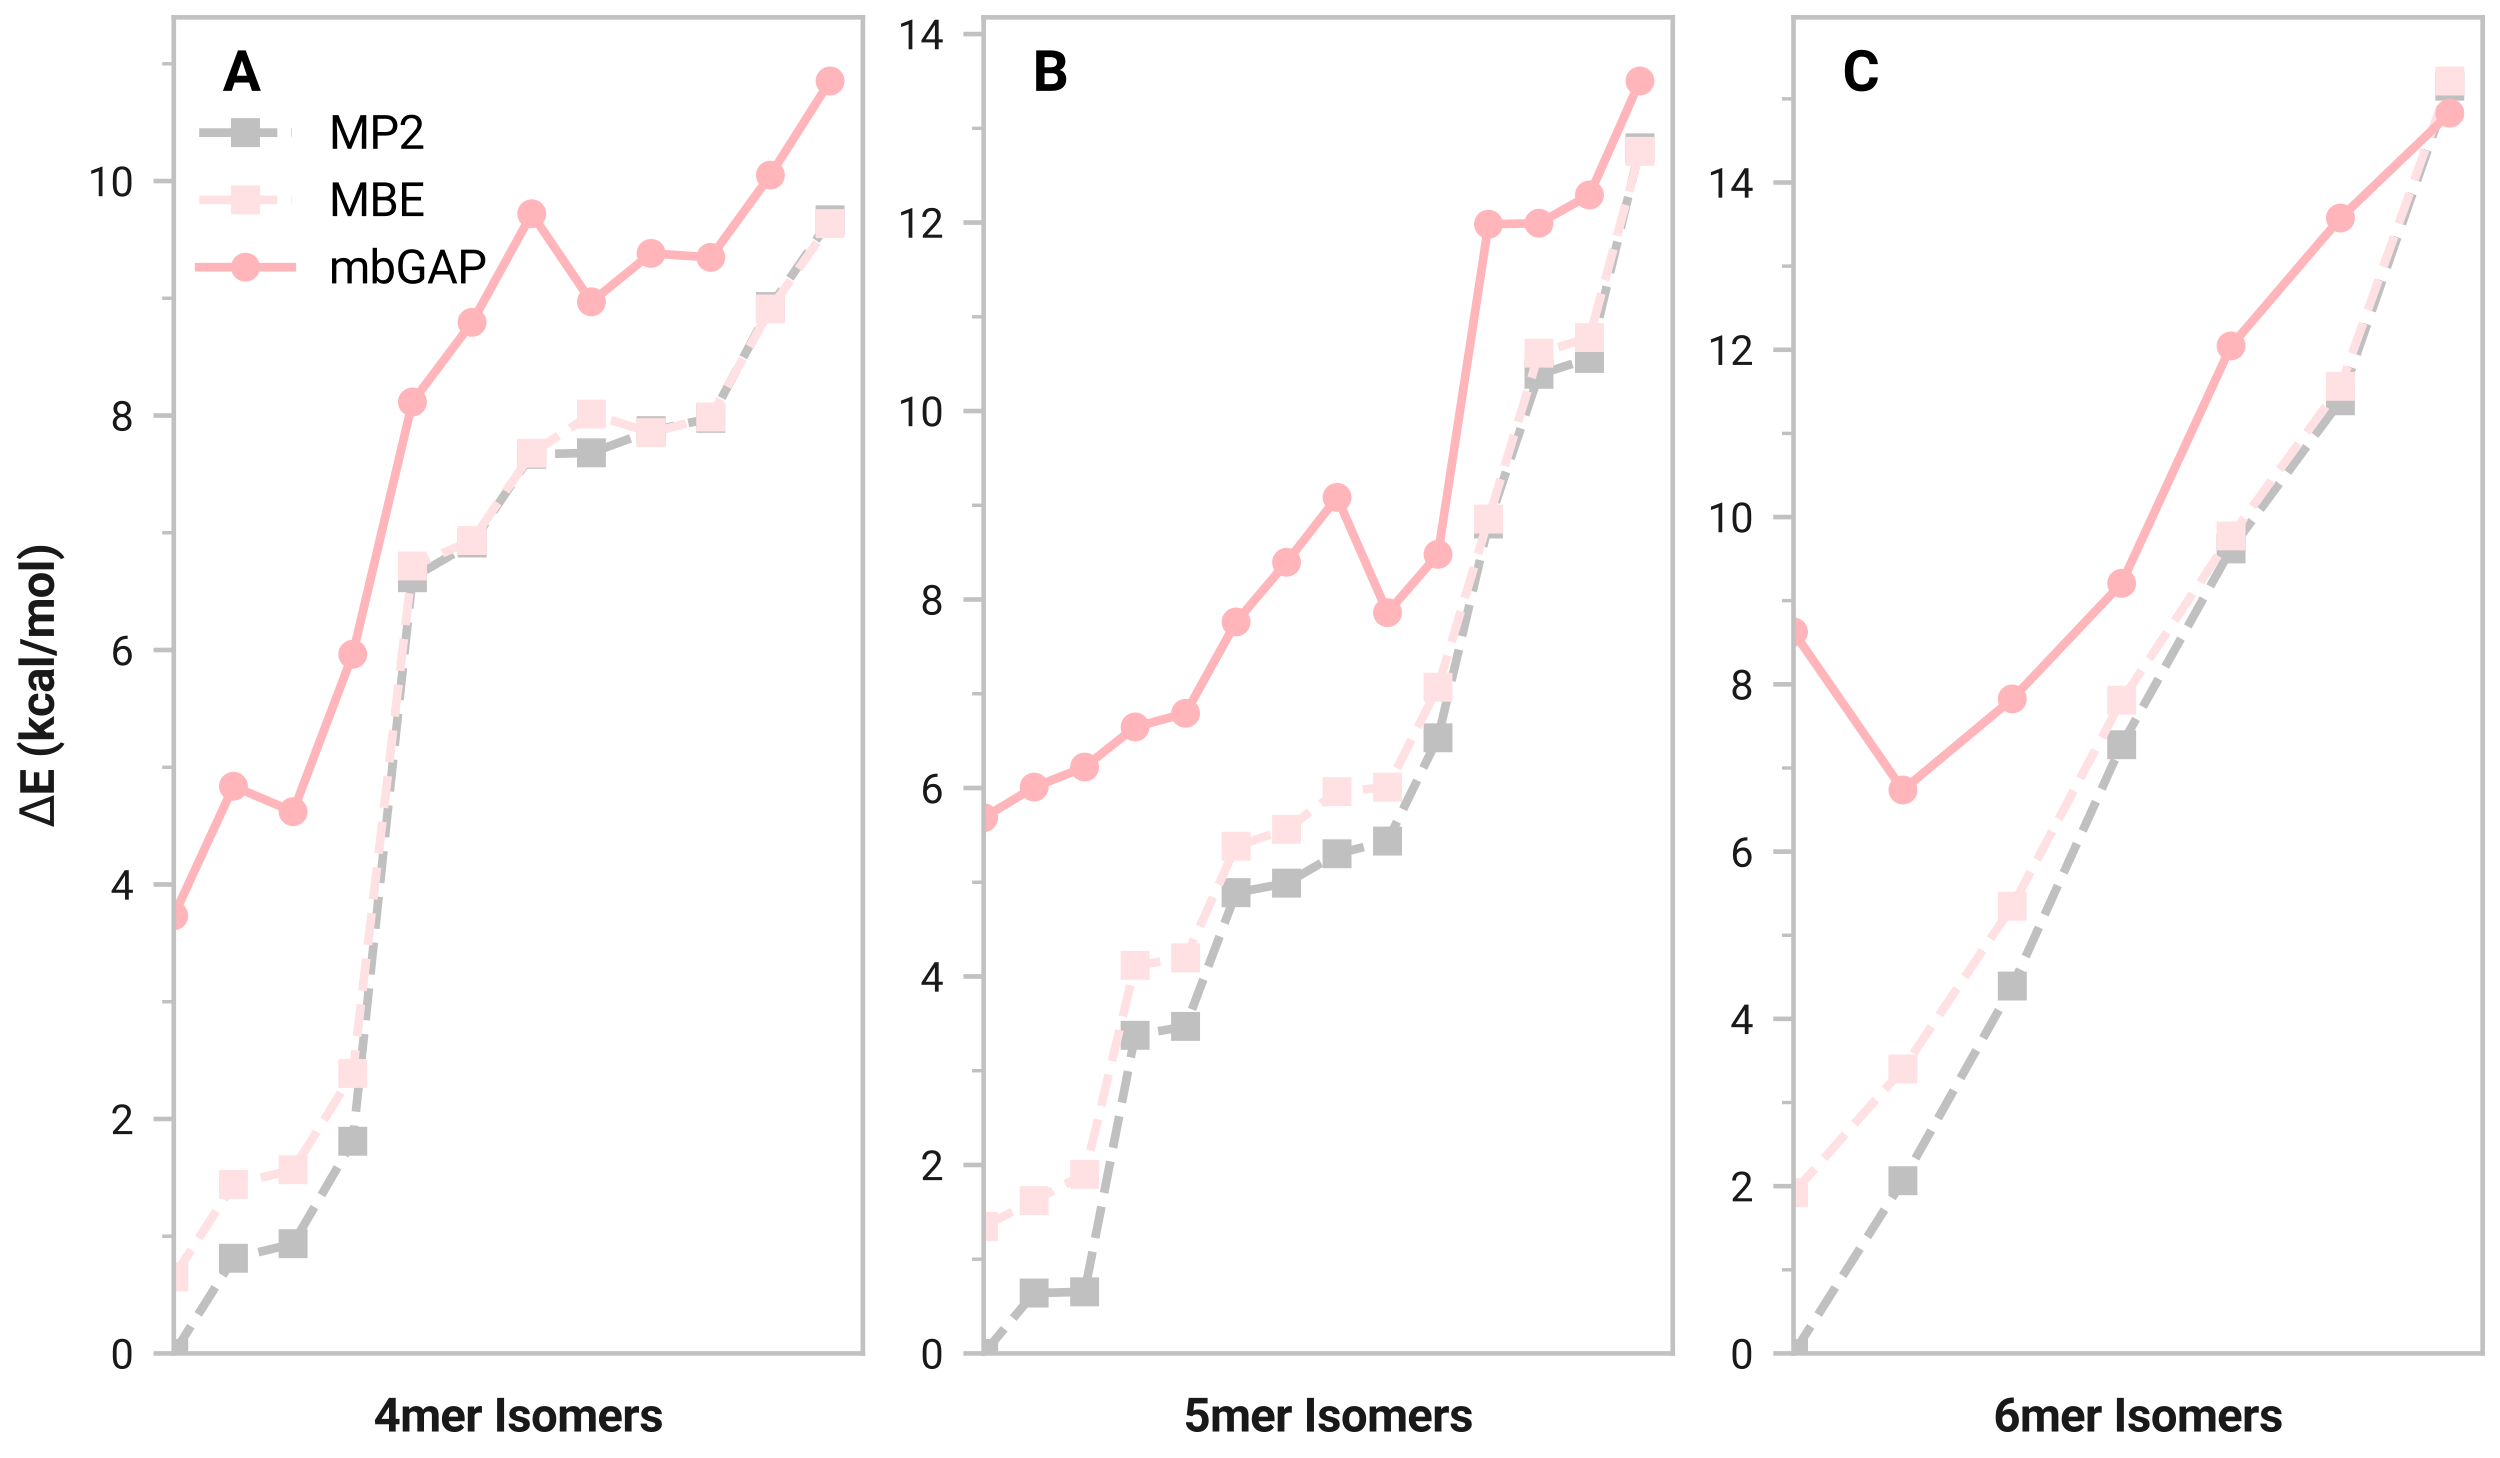 <?xml version="1.0" encoding="utf-8" standalone="no"?>
<!DOCTYPE svg PUBLIC "-//W3C//DTD SVG 1.1//EN"
  "http://www.w3.org/Graphics/SVG/1.1/DTD/svg11.dtd">
<svg xmlns:xlink="http://www.w3.org/1999/xlink" width="432pt" height="252pt" viewBox="0 0 432 252" xmlns="http://www.w3.org/2000/svg" version="1.1">
 <defs>
  <style type="text/css">*{stroke-linejoin: round; stroke-linecap: butt}</style>
 </defs>
 <g id="figure_1">
  <g id="patch_1">
   <path d="M 0 252 
L 432 252 
L 432 0 
L 0 0 
z
" style="fill: #ffffff"/>
  </g>
  <g id="axes_1">
   <g id="patch_2">
    <path d="M 30.029 233.875 
L 149.106 233.875 
L 149.106 3 
L 30.029 3 
z
" style="fill: #ffffff"/>
   </g>
   <g id="line2d_1">
    <path d="M 30.029 233.875 
L 40.338 217.431 
L 50.648 214.911 
L 60.958 197.206 
L 71.268 99.834 
L 81.577 93.832 
L 91.887 78.511 
L 102.197 78.248 
L 112.507 74.422 
L 122.817 72.29 
L 133.126 52.976 
L 143.436 37.986 
" clip-path="url(#pa8b1f3f4b3)" style="fill: none; stroke-dasharray: 5.55,2.4; stroke-dashoffset: 0; stroke: #c0c0c0; stroke-width: 1.5"/>
    <defs>
     <path id="mee64bd37e7" d="M -2.5 2.5 
L 2.5 2.5 
L 2.5 -2.5 
L -2.5 -2.5 
z
"/>
    </defs>
    <g clip-path="url(#pa8b1f3f4b3)">
     <use xlink:href="#mee64bd37e7" x="30.029" y="233.875" style="fill: #c0c0c0"/>
     <use xlink:href="#mee64bd37e7" x="40.338" y="217.431" style="fill: #c0c0c0"/>
     <use xlink:href="#mee64bd37e7" x="50.648" y="214.911" style="fill: #c0c0c0"/>
     <use xlink:href="#mee64bd37e7" x="60.958" y="197.206" style="fill: #c0c0c0"/>
     <use xlink:href="#mee64bd37e7" x="71.268" y="99.834" style="fill: #c0c0c0"/>
     <use xlink:href="#mee64bd37e7" x="81.577" y="93.832" style="fill: #c0c0c0"/>
     <use xlink:href="#mee64bd37e7" x="91.887" y="78.511" style="fill: #c0c0c0"/>
     <use xlink:href="#mee64bd37e7" x="102.197" y="78.248" style="fill: #c0c0c0"/>
     <use xlink:href="#mee64bd37e7" x="112.507" y="74.422" style="fill: #c0c0c0"/>
     <use xlink:href="#mee64bd37e7" x="122.817" y="72.29" style="fill: #c0c0c0"/>
     <use xlink:href="#mee64bd37e7" x="133.126" y="52.976" style="fill: #c0c0c0"/>
     <use xlink:href="#mee64bd37e7" x="143.436" y="37.986" style="fill: #c0c0c0"/>
    </g>
   </g>
   <g id="line2d_2">
    <path d="M 30.029 220.625 
L 40.338 204.662 
L 50.648 202.136 
L 60.958 185.488 
L 71.268 97.797 
L 81.577 93.398 
L 91.887 78.314 
L 102.197 71.549 
L 112.507 74.767 
L 122.817 72.058 
L 133.126 53.399 
L 143.436 38.646 
" clip-path="url(#pa8b1f3f4b3)" style="fill: none; stroke-dasharray: 5.55,2.4; stroke-dashoffset: 0; stroke: #ffe1e3; stroke-width: 1.5"/>
    <defs>
     <path id="md4ae976369" d="M -2.5 2.5 
L 2.5 2.5 
L 2.5 -2.5 
L -2.5 -2.5 
z
"/>
    </defs>
    <g clip-path="url(#pa8b1f3f4b3)">
     <use xlink:href="#md4ae976369" x="30.029" y="220.625" style="fill: #ffe1e3"/>
     <use xlink:href="#md4ae976369" x="40.338" y="204.662" style="fill: #ffe1e3"/>
     <use xlink:href="#md4ae976369" x="50.648" y="202.136" style="fill: #ffe1e3"/>
     <use xlink:href="#md4ae976369" x="60.958" y="185.488" style="fill: #ffe1e3"/>
     <use xlink:href="#md4ae976369" x="71.268" y="97.797" style="fill: #ffe1e3"/>
     <use xlink:href="#md4ae976369" x="81.577" y="93.398" style="fill: #ffe1e3"/>
     <use xlink:href="#md4ae976369" x="91.887" y="78.314" style="fill: #ffe1e3"/>
     <use xlink:href="#md4ae976369" x="102.197" y="71.549" style="fill: #ffe1e3"/>
     <use xlink:href="#md4ae976369" x="112.507" y="74.767" style="fill: #ffe1e3"/>
     <use xlink:href="#md4ae976369" x="122.817" y="72.058" style="fill: #ffe1e3"/>
     <use xlink:href="#md4ae976369" x="133.126" y="53.399" style="fill: #ffe1e3"/>
     <use xlink:href="#md4ae976369" x="143.436" y="38.646" style="fill: #ffe1e3"/>
    </g>
   </g>
   <g id="matplotlib.axis_1">
    <g id="text_1">
     <!-- 4mer Isomers -->
     <g style="fill: #191919" transform="translate(64.556 247.375) scale(0.08 -0.08)">
      <defs>
       <path id="Roboto-Bold-34" d="M 175 1553 
L 2072 4550 
L 2984 4550 
L 2984 1713 
L 3500 1713 
L 3500 984 
L 2984 984 
L 2984 0 
L 2081 0 
L 2081 984 
L 216 984 
L 175 1553 
z
M 1072 1713 
L 2081 1713 
L 2081 3328 
L 2019 3219 
L 1072 1713 
z
" transform="scale(0.016)"/>
       <path id="Roboto-Bold-6d" d="M 1806 2713 
Q 1431 2713 1253 2394 
L 1253 0 
L 347 0 
L 347 3381 
L 1197 3381 
L 1228 3009 
Q 1581 3444 2197 3444 
Q 2850 3444 3094 2928 
Q 3441 3444 4109 3444 
Q 4597 3444 4894 3156 
Q 5191 2869 5194 2169 
L 5194 0 
L 4288 0 
L 4288 2156 
Q 4288 2494 4152 2603 
Q 4016 2713 3781 2713 
Q 3381 2713 3222 2334 
L 3222 0 
L 2319 0 
L 2319 2150 
Q 2319 2484 2181 2598 
Q 2044 2713 1806 2713 
z
" transform="scale(0.016)"/>
       <path id="Roboto-Bold-65" d="M 3225 550 
Q 3063 319 2731 128 
Q 2400 -63 1906 -63 
Q 1119 -63 675 414 
Q 231 891 228 1566 
L 228 1697 
Q 228 2463 654 2953 
Q 1081 3444 1806 3444 
Q 2534 3444 2915 2987 
Q 3297 2531 3297 1781 
L 3297 1397 
L 1144 1397 
Q 1191 1069 1403 867 
Q 1616 666 1963 666 
Q 2478 666 2778 1044 
L 3225 550 
z
M 1800 2716 
Q 1513 2716 1356 2522 
Q 1200 2328 1153 2016 
L 2409 2016 
L 2409 2084 
Q 2403 2356 2258 2536 
Q 2113 2716 1800 2716 
z
" transform="scale(0.016)"/>
       <path id="Roboto-Bold-72" d="M 1922 2563 
Q 1413 2563 1253 2216 
L 1253 0 
L 347 0 
L 347 3381 
L 1200 3381 
L 1228 2978 
Q 1494 3444 1981 3444 
Q 2153 3444 2259 3403 
L 2250 2538 
L 1922 2563 
z
" transform="scale(0.016)"/>
       <path id="Roboto-Bold-20" transform="scale(0.016)"/>
       <path id="Roboto-Bold-49" d="M 1403 4550 
L 1403 0 
L 466 0 
L 466 4550 
L 1403 4550 
z
" transform="scale(0.016)"/>
       <path id="Roboto-Bold-73" d="M 2178 938 
Q 2178 1081 2045 1179 
Q 1913 1278 1475 1372 
Q 953 1484 618 1721 
Q 284 1959 284 2394 
Q 284 2816 642 3130 
Q 1000 3444 1631 3444 
Q 2291 3444 2669 3134 
Q 3047 2825 3047 2353 
L 2144 2353 
Q 2144 2547 2019 2675 
Q 1894 2803 1628 2803 
Q 1403 2803 1276 2698 
Q 1150 2594 1150 2438 
Q 1150 2294 1284 2200 
Q 1419 2106 1781 2034 
Q 2331 1925 2693 1700 
Q 3056 1475 3056 972 
Q 3056 525 2672 231 
Q 2288 -63 1634 -63 
Q 925 -63 550 301 
Q 175 666 175 1078 
L 1034 1078 
Q 1047 813 1230 697 
Q 1413 581 1653 581 
Q 2178 581 2178 938 
z
" transform="scale(0.016)"/>
       <path id="Roboto-Bold-6f" d="M 206 1722 
Q 206 2459 625 2951 
Q 1044 3444 1806 3444 
Q 2578 3444 2993 2951 
Q 3409 2459 3409 1722 
L 3409 1656 
Q 3409 919 2993 428 
Q 2578 -63 1813 -63 
Q 1053 -63 636 415 
Q 219 894 206 1616 
L 206 1722 
z
M 1113 1656 
Q 1113 1244 1270 955 
Q 1428 666 1813 666 
Q 2191 666 2348 953 
Q 2506 1241 2506 1722 
Q 2506 2125 2348 2420 
Q 2191 2716 1806 2716 
Q 1425 2716 1269 2422 
Q 1113 2128 1113 1656 
z
" transform="scale(0.016)"/>
      </defs>
      <use xlink:href="#Roboto-Bold-34"/>
      <use xlink:href="#Roboto-Bold-6d" x="57.373"/>
      <use xlink:href="#Roboto-Bold-65" x="143.945"/>
      <use xlink:href="#Roboto-Bold-72" x="197.998"/>
      <use xlink:href="#Roboto-Bold-20" x="234.521"/>
      <use xlink:href="#Roboto-Bold-49" x="259.424"/>
      <use xlink:href="#Roboto-Bold-73" x="288.623"/>
      <use xlink:href="#Roboto-Bold-6f" x="340.088"/>
      <use xlink:href="#Roboto-Bold-6d" x="396.631"/>
      <use xlink:href="#Roboto-Bold-65" x="483.203"/>
      <use xlink:href="#Roboto-Bold-72" x="537.256"/>
      <use xlink:href="#Roboto-Bold-73" x="573.779"/>
     </g>
    </g>
   </g>
   <g id="matplotlib.axis_2">
    <g id="ytick_1">
     <g id="line2d_3">
      <defs>
       <path id="m783f865a13" d="M 0 0 
L -3.5 0 
" style="stroke: #c2c1c1; stroke-width: 0.8"/>
      </defs>
      <g>
       <use xlink:href="#m783f865a13" x="30.029" y="233.875" style="fill: #c2c1c1; stroke: #c2c1c1; stroke-width: 0.8"/>
      </g>
     </g>
     <g id="text_2">
      <!-- 0 -->
      <g style="fill: #191919" transform="translate(19.094 236.5) scale(0.07 -0.07)">
       <defs>
        <path id="Roboto-Regular-30" d="M 3234 1944 
Q 3234 825 2848 381 
Q 2463 -63 1800 -63 
Q 1156 -63 764 368 
Q 372 800 359 1872 
L 359 2638 
Q 359 3753 750 4183 
Q 1141 4613 1794 4613 
Q 2447 4613 2834 4195 
Q 3222 3778 3234 2709 
L 3234 1944 
z
M 2653 2734 
Q 2653 3503 2434 3822 
Q 2216 4141 1794 4141 
Q 1388 4141 1167 3831 
Q 947 3522 941 2778 
L 941 1850 
Q 941 1088 1164 750 
Q 1388 413 1800 413 
Q 2222 413 2436 745 
Q 2650 1078 2653 1825 
L 2653 2734 
z
" transform="scale(0.016)"/>
       </defs>
       <use xlink:href="#Roboto-Regular-30"/>
      </g>
     </g>
    </g>
    <g id="ytick_2">
     <g id="line2d_4">
      <g>
       <use xlink:href="#m783f865a13" x="30.029" y="193.357" style="fill: #c2c1c1; stroke: #c2c1c1; stroke-width: 0.8"/>
      </g>
     </g>
     <g id="text_3">
      <!-- 2 -->
      <g style="fill: #191919" transform="translate(19.094 195.982) scale(0.07 -0.07)">
       <defs>
        <path id="Roboto-Regular-32" d="M 3359 475 
L 3359 0 
L 381 0 
L 381 416 
L 1925 2134 
Q 2306 2566 2439 2819 
Q 2572 3072 2572 3328 
Q 2572 3663 2364 3900 
Q 2156 4138 1778 4138 
Q 1322 4138 1097 3878 
Q 872 3619 872 3213 
L 294 3213 
Q 294 3788 672 4200 
Q 1050 4613 1778 4613 
Q 2422 4613 2786 4278 
Q 3150 3944 3150 3397 
Q 3150 2997 2903 2592 
Q 2656 2188 2297 1797 
L 1078 475 
L 3359 475 
z
" transform="scale(0.016)"/>
       </defs>
       <use xlink:href="#Roboto-Regular-32"/>
      </g>
     </g>
    </g>
    <g id="ytick_3">
     <g id="line2d_5">
      <g>
       <use xlink:href="#m783f865a13" x="30.029" y="152.838" style="fill: #c2c1c1; stroke: #c2c1c1; stroke-width: 0.8"/>
      </g>
     </g>
     <g id="text_4">
      <!-- 4 -->
      <g style="fill: #191919" transform="translate(19.094 155.463) scale(0.07 -0.07)">
       <defs>
        <path id="Roboto-Regular-34" d="M 166 1397 
L 2203 4550 
L 2819 4550 
L 2819 1531 
L 3453 1531 
L 3453 1056 
L 2819 1056 
L 2819 0 
L 2241 0 
L 2241 1056 
L 166 1056 
L 166 1397 
z
M 822 1531 
L 2241 1531 
L 2241 3766 
L 2169 3638 
L 822 1531 
z
" transform="scale(0.016)"/>
       </defs>
       <use xlink:href="#Roboto-Regular-34"/>
      </g>
     </g>
    </g>
    <g id="ytick_4">
     <g id="line2d_6">
      <g>
       <use xlink:href="#m783f865a13" x="30.029" y="112.32" style="fill: #c2c1c1; stroke: #c2c1c1; stroke-width: 0.8"/>
      </g>
     </g>
     <g id="text_5">
      <!-- 6 -->
      <g style="fill: #191919" transform="translate(19.094 114.945) scale(0.07 -0.07)">
       <defs>
        <path id="Roboto-Regular-36" d="M 3291 1484 
Q 3291 838 2930 387 
Q 2569 -63 1878 -63 
Q 1388 -63 1063 198 
Q 738 459 577 861 
Q 416 1263 416 1684 
L 416 1956 
Q 416 2597 595 3194 
Q 775 3791 1247 4173 
Q 1719 4556 2597 4556 
L 2647 4556 
L 2647 4066 
Q 2041 4066 1705 3853 
Q 1369 3641 1205 3302 
Q 1041 2963 1006 2575 
Q 1369 2984 1984 2984 
Q 2438 2984 2727 2765 
Q 3016 2547 3153 2201 
Q 3291 1856 3291 1484 
z
M 997 1666 
Q 997 1059 1267 737 
Q 1538 416 1878 416 
Q 2278 416 2498 708 
Q 2719 1000 2719 1456 
Q 2719 1863 2516 2184 
Q 2313 2506 1891 2506 
Q 1588 2506 1341 2325 
Q 1094 2144 997 1884 
L 997 1666 
z
" transform="scale(0.016)"/>
       </defs>
       <use xlink:href="#Roboto-Regular-36"/>
      </g>
     </g>
    </g>
    <g id="ytick_5">
     <g id="line2d_7">
      <g>
       <use xlink:href="#m783f865a13" x="30.029" y="71.802" style="fill: #c2c1c1; stroke: #c2c1c1; stroke-width: 0.8"/>
      </g>
     </g>
     <g id="text_6">
      <!-- 8 -->
      <g style="fill: #191919" transform="translate(19.094 74.427) scale(0.07 -0.07)">
       <defs>
        <path id="Roboto-Regular-38" d="M 3244 1231 
Q 3244 606 2826 271 
Q 2409 -63 1796 -63 
Q 1184 -63 767 271 
Q 350 606 350 1231 
Q 350 1613 554 1905 
Q 759 2197 1109 2347 
Q 806 2494 629 2762 
Q 453 3031 453 3366 
Q 453 3963 833 4288 
Q 1213 4613 1794 4613 
Q 2378 4613 2758 4288 
Q 3138 3963 3138 3366 
Q 3138 3028 2956 2761 
Q 2775 2494 2472 2347 
Q 2825 2197 3034 1903 
Q 3244 1609 3244 1231 
z
M 2559 3356 
Q 2559 3697 2346 3917 
Q 2134 4138 1793 4138 
Q 1453 4138 1243 3927 
Q 1034 3716 1034 3356 
Q 1034 3003 1243 2790 
Q 1453 2578 1797 2578 
Q 2138 2578 2348 2790 
Q 2559 3003 2559 3356 
z
M 2663 1244 
Q 2663 1625 2420 1865 
Q 2178 2106 1791 2106 
Q 1394 2106 1161 1865 
Q 928 1625 928 1244 
Q 928 850 1161 631 
Q 1394 413 1797 413 
Q 2200 413 2431 631 
Q 2663 850 2663 1244 
z
" transform="scale(0.016)"/>
       </defs>
       <use xlink:href="#Roboto-Regular-38"/>
      </g>
     </g>
    </g>
    <g id="ytick_6">
     <g id="line2d_8">
      <g>
       <use xlink:href="#m783f865a13" x="30.029" y="31.283" style="fill: #c2c1c1; stroke: #c2c1c1; stroke-width: 0.8"/>
      </g>
     </g>
     <g id="text_7">
      <!-- 10 -->
      <g style="fill: #191919" transform="translate(15.16 33.908) scale(0.07 -0.07)">
       <defs>
        <path id="Roboto-Regular-31" d="M 2278 4575 
L 2278 0 
L 1700 0 
L 1700 3853 
L 534 3428 
L 534 3950 
L 2188 4575 
L 2278 4575 
z
" transform="scale(0.016)"/>
       </defs>
       <use xlink:href="#Roboto-Regular-31"/>
       <use xlink:href="#Roboto-Regular-30" x="56.201"/>
      </g>
     </g>
    </g>
    <g id="ytick_7">
     <g id="line2d_9">
      <defs>
       <path id="m5b9734334c" d="M 0 0 
L -2 0 
" style="stroke: #c2c1c1; stroke-width: 0.6"/>
      </defs>
      <g>
       <use xlink:href="#m5b9734334c" x="30.029" y="213.616" style="fill: #c2c1c1; stroke: #c2c1c1; stroke-width: 0.6"/>
      </g>
     </g>
    </g>
    <g id="ytick_8">
     <g id="line2d_10">
      <g>
       <use xlink:href="#m5b9734334c" x="30.029" y="173.097" style="fill: #c2c1c1; stroke: #c2c1c1; stroke-width: 0.6"/>
      </g>
     </g>
    </g>
    <g id="ytick_9">
     <g id="line2d_11">
      <g>
       <use xlink:href="#m5b9734334c" x="30.029" y="132.579" style="fill: #c2c1c1; stroke: #c2c1c1; stroke-width: 0.6"/>
      </g>
     </g>
    </g>
    <g id="ytick_10">
     <g id="line2d_12">
      <g>
       <use xlink:href="#m5b9734334c" x="30.029" y="92.061" style="fill: #c2c1c1; stroke: #c2c1c1; stroke-width: 0.6"/>
      </g>
     </g>
    </g>
    <g id="ytick_11">
     <g id="line2d_13">
      <g>
       <use xlink:href="#m5b9734334c" x="30.029" y="51.543" style="fill: #c2c1c1; stroke: #c2c1c1; stroke-width: 0.6"/>
      </g>
     </g>
    </g>
    <g id="ytick_12">
     <g id="line2d_14">
      <g>
       <use xlink:href="#m5b9734334c" x="30.029" y="11.024" style="fill: #c2c1c1; stroke: #c2c1c1; stroke-width: 0.6"/>
      </g>
     </g>
    </g>
    <g id="text_8">
     <!-- $\Delta$E (kcal/mol) -->
     <g style="fill: #191919" transform="translate(9.32 142.958) rotate(-90) scale(0.08 -0.08)">
      <defs>
       <path id="DejaVuSans-394" d="M 2188 4044 
L 906 525 
L 3472 525 
L 2188 4044 
z
M 50 0 
L 1831 4666 
L 2547 4666 
L 4325 0 
L 50 0 
z
" transform="scale(0.016)"/>
       <path id="Roboto-Bold-45" d="M 406 0 
L 406 4550 
L 3450 4550 
L 3450 3791 
L 1347 3791 
L 1347 2706 
L 3144 2706 
L 3144 1972 
L 1347 1972 
L 1347 756 
L 3459 756 
L 3459 0 
L 406 0 
z
" transform="scale(0.016)"/>
       <path id="Roboto-Bold-28" d="M 391 1850 
Q 391 2731 633 3392 
Q 875 4053 1234 4473 
Q 1594 4894 1947 5053 
L 2122 4566 
Q 1772 4303 1465 3661 
Q 1159 3019 1153 1906 
L 1153 1772 
Q 1153 628 1461 -23 
Q 1769 -675 2122 -944 
L 1947 -1422 
Q 1594 -1266 1234 -845 
Q 875 -425 633 237 
Q 391 900 391 1778 
L 391 1850 
z
" transform="scale(0.016)"/>
       <path id="Roboto-Bold-6b" d="M 2444 0 
L 1575 1356 
L 1253 1034 
L 1253 0 
L 350 0 
L 350 4803 
L 1253 4803 
L 1253 2144 
L 1428 2369 
L 2291 3381 
L 3375 3381 
L 2156 1975 
L 3484 0 
L 2444 0 
z
" transform="scale(0.016)"/>
       <path id="Roboto-Bold-63" d="M 1753 666 
Q 2000 666 2159 802 
Q 2319 938 2322 1169 
L 3172 1169 
Q 3166 631 2761 284 
Q 2356 -63 1769 -63 
Q 984 -63 595 432 
Q 206 928 206 1647 
L 206 1734 
Q 206 2450 593 2947 
Q 981 3444 1766 3444 
Q 2388 3444 2777 3087 
Q 3166 2731 3172 2122 
L 2322 2122 
Q 2319 2369 2172 2542 
Q 2025 2716 1750 2716 
Q 1356 2716 1234 2420 
Q 1113 2125 1113 1647 
Q 1113 1256 1233 961 
Q 1353 666 1753 666 
z
" transform="scale(0.016)"/>
       <path id="Roboto-Bold-61" d="M 2306 0 
Q 2250 119 2216 303 
Q 1888 -63 1363 -63 
Q 878 -63 547 223 
Q 216 509 216 950 
Q 216 1481 609 1773 
Q 1003 2066 1775 2066 
L 2178 2066 
L 2178 2263 
Q 2178 2497 2058 2636 
Q 1938 2775 1678 2775 
Q 1194 2775 1194 2369 
L 291 2369 
Q 291 2809 681 3126 
Q 1072 3444 1728 3444 
Q 2313 3444 2698 3147 
Q 3084 2850 3084 2256 
L 3084 750 
Q 3091 300 3219 53 
L 3219 0 
L 2306 0 
z
M 1559 628 
Q 1788 628 1948 729 
Q 2109 831 2178 953 
L 2178 1541 
L 1809 1541 
Q 1450 1541 1284 1389 
Q 1119 1238 1119 1016 
Q 1119 847 1236 737 
Q 1353 628 1559 628 
z
" transform="scale(0.016)"/>
       <path id="Roboto-Bold-6c" d="M 1303 4800 
L 1303 0 
L 397 0 
L 397 4800 
L 1303 4800 
z
" transform="scale(0.016)"/>
       <path id="Roboto-Bold-2f" d="M 2306 4550 
L 631 -391 
L -41 -391 
L 1634 4550 
L 2306 4550 
z
" transform="scale(0.016)"/>
       <path id="Roboto-Bold-29" d="M 1906 1778 
Q 1906 928 1656 264 
Q 1406 -400 1034 -833 
Q 663 -1266 300 -1422 
L 125 -944 
Q 472 -684 780 -37 
Q 1088 609 1094 1722 
L 1094 1856 
Q 1094 3000 780 3656 
Q 466 4313 125 4572 
L 300 5053 
Q 663 4894 1034 4461 
Q 1406 4028 1656 3364 
Q 1906 2700 1906 1847 
L 1906 1778 
z
" transform="scale(0.016)"/>
      </defs>
      <use xlink:href="#DejaVuSans-394" transform="translate(0 0.047)"/>
      <use xlink:href="#Roboto-Bold-45" transform="translate(68.408 0.047)"/>
      <use xlink:href="#Roboto-Bold-20" transform="translate(124.658 0.047)"/>
      <use xlink:href="#Roboto-Bold-28" transform="translate(149.561 0.047)"/>
      <use xlink:href="#Roboto-Bold-6b" transform="translate(184.668 0.047)"/>
      <use xlink:href="#Roboto-Bold-63" transform="translate(238.086 0.047)"/>
      <use xlink:href="#Roboto-Bold-61" transform="translate(290.283 0.047)"/>
      <use xlink:href="#Roboto-Bold-6c" transform="translate(343.896 0.047)"/>
      <use xlink:href="#Roboto-Bold-2f" transform="translate(370.41 0.047)"/>
      <use xlink:href="#Roboto-Bold-6d" transform="translate(407.812 0.047)"/>
      <use xlink:href="#Roboto-Bold-6f" transform="translate(494.385 0.047)"/>
      <use xlink:href="#Roboto-Bold-6c" transform="translate(550.928 0.047)"/>
      <use xlink:href="#Roboto-Bold-29" transform="translate(577.441 0.047)"/>
     </g>
    </g>
   </g>
   <g id="line2d_15">
    <path d="M 30.029 158.251 
L 40.338 135.863 
L 50.648 140.259 
L 60.958 113.061 
L 71.268 69.466 
L 81.577 55.701 
L 91.887 36.939 
L 102.197 52.156 
L 112.507 43.788 
L 122.817 44.474 
L 133.126 30.26 
L 143.436 13.994 
" clip-path="url(#pa8b1f3f4b3)" style="fill: none; stroke: #ffb5ba; stroke-width: 1.5; stroke-linecap: square"/>
    <defs>
     <path id="ma01e956a2e" d="M 0 2.5 
C 0.663 2.5 1.299 2.237 1.768 1.768 
C 2.237 1.299 2.5 0.663 2.5 0 
C 2.5 -0.663 2.237 -1.299 1.768 -1.768 
C 1.299 -2.237 0.663 -2.5 0 -2.5 
C -0.663 -2.5 -1.299 -2.237 -1.768 -1.768 
C -2.237 -1.299 -2.5 -0.663 -2.5 0 
C -2.5 0.663 -2.237 1.299 -1.768 1.768 
C -1.299 2.237 -0.663 2.5 0 2.5 
z
"/>
    </defs>
    <g clip-path="url(#pa8b1f3f4b3)">
     <use xlink:href="#ma01e956a2e" x="30.029" y="158.251" style="fill: #ffb5ba"/>
     <use xlink:href="#ma01e956a2e" x="40.338" y="135.863" style="fill: #ffb5ba"/>
     <use xlink:href="#ma01e956a2e" x="50.648" y="140.259" style="fill: #ffb5ba"/>
     <use xlink:href="#ma01e956a2e" x="60.958" y="113.061" style="fill: #ffb5ba"/>
     <use xlink:href="#ma01e956a2e" x="71.268" y="69.466" style="fill: #ffb5ba"/>
     <use xlink:href="#ma01e956a2e" x="81.577" y="55.701" style="fill: #ffb5ba"/>
     <use xlink:href="#ma01e956a2e" x="91.887" y="36.939" style="fill: #ffb5ba"/>
     <use xlink:href="#ma01e956a2e" x="102.197" y="52.156" style="fill: #ffb5ba"/>
     <use xlink:href="#ma01e956a2e" x="112.507" y="43.788" style="fill: #ffb5ba"/>
     <use xlink:href="#ma01e956a2e" x="122.817" y="44.474" style="fill: #ffb5ba"/>
     <use xlink:href="#ma01e956a2e" x="133.126" y="30.26" style="fill: #ffb5ba"/>
     <use xlink:href="#ma01e956a2e" x="143.436" y="13.994" style="fill: #ffb5ba"/>
    </g>
   </g>
   <g id="patch_3">
    <path d="M 30.029 233.875 
L 30.029 3 
" style="fill: none; stroke: #c2c1c1; stroke-width: 0.8; stroke-linejoin: miter; stroke-linecap: square"/>
   </g>
   <g id="patch_4">
    <path d="M 149.106 233.875 
L 149.106 3 
" style="fill: none; stroke: #c2c1c1; stroke-width: 0.8; stroke-linejoin: miter; stroke-linecap: square"/>
   </g>
   <g id="patch_5">
    <path d="M 30.029 233.875 
L 149.106 233.875 
" style="fill: none; stroke: #c2c1c1; stroke-width: 0.8; stroke-linejoin: miter; stroke-linecap: square"/>
   </g>
   <g id="patch_6">
    <path d="M 30.029 3 
L 149.106 3 
" style="fill: none; stroke: #c2c1c1; stroke-width: 0.8; stroke-linejoin: miter; stroke-linecap: square"/>
   </g>
   <g id="text_9">
    <!-- A -->
    <g transform="translate(38.483 15.698) scale(0.096 -0.096)">
     <defs>
      <path id="Roboto-Bold-41" d="M 25 0 
L 1719 4550 
L 2588 4550 
L 4291 0 
L 3291 0 
L 2978 938 
L 1331 938 
L 1019 0 
L 25 0 
z
M 1584 1697 
L 2725 1697 
L 2156 3406 
L 1584 1697 
z
" transform="scale(0.016)"/>
     </defs>
     <use xlink:href="#Roboto-Bold-41"/>
    </g>
   </g>
   <g id="legend_1">
    <g id="line2d_16">
     <path d="M 34.419 22.918 
L 42.419 22.918 
L 50.419 22.918 
" style="fill: none; stroke-dasharray: 5.55,2.4; stroke-dashoffset: 0; stroke: #c0c0c0; stroke-width: 1.5"/>
     <g>
      <use xlink:href="#mee64bd37e7" x="42.419" y="22.918" style="fill: #c0c0c0"/>
     </g>
    </g>
    <g id="text_10">
     <!-- MP2 -->
     <g transform="translate(56.819 25.718) scale(0.08 -0.08)">
      <defs>
       <path id="Roboto-Regular-4d" d="M 2794 841 
L 4281 4550 
L 5056 4550 
L 5056 0 
L 4456 0 
L 4456 1775 
L 4516 3678 
L 3019 0 
L 2563 0 
L 1069 3684 
L 1128 1775 
L 1128 0 
L 528 0 
L 528 4550 
L 1303 4550 
L 2794 841 
z
" transform="scale(0.016)"/>
       <path id="Roboto-Regular-50" d="M 1131 1784 
L 1131 0 
L 528 0 
L 528 4550 
L 2206 4550 
Q 2981 4550 3392 4159 
Q 3803 3769 3803 3163 
Q 3803 2503 3392 2143 
Q 2981 1784 2206 1784 
L 1131 1784 
z
M 1131 4056 
L 1131 2275 
L 2206 2275 
Q 2738 2275 2969 2522 
Q 3200 2769 3200 3156 
Q 3200 3506 2969 3781 
Q 2738 4056 2206 4056 
L 1131 4056 
z
" transform="scale(0.016)"/>
      </defs>
      <use xlink:href="#Roboto-Regular-4d"/>
      <use xlink:href="#Roboto-Regular-50" x="87.305"/>
      <use xlink:href="#Roboto-Regular-32" x="150.391"/>
     </g>
    </g>
    <g id="line2d_17">
     <path d="M 34.419 34.543 
L 42.419 34.543 
L 50.419 34.543 
" style="fill: none; stroke-dasharray: 5.55,2.4; stroke-dashoffset: 0; stroke: #ffe1e3; stroke-width: 1.5"/>
     <g>
      <use xlink:href="#md4ae976369" x="42.419" y="34.543" style="fill: #ffe1e3"/>
     </g>
    </g>
    <g id="text_11">
     <!-- MBE -->
     <g transform="translate(56.819 37.343) scale(0.08 -0.08)">
      <defs>
       <path id="Roboto-Regular-42" d="M 3625 1313 
Q 3625 675 3214 337 
Q 2803 0 2122 0 
L 528 0 
L 528 4550 
L 2019 4550 
Q 2719 4550 3111 4261 
Q 3503 3972 3503 3338 
Q 3503 3022 3323 2776 
Q 3144 2531 2831 2397 
Q 3216 2291 3420 1994 
Q 3625 1697 3625 1313 
z
M 1131 4056 
L 1131 2613 
L 2038 2613 
Q 2425 2613 2662 2806 
Q 2900 3000 2900 3344 
Q 2900 4041 2056 4056 
L 1131 4056 
z
M 3025 1306 
Q 3025 1688 2817 1908 
Q 2609 2128 2150 2128 
L 1131 2128 
L 1131 491 
L 2122 491 
Q 2550 491 2787 711 
Q 3025 931 3025 1306 
z
" transform="scale(0.016)"/>
       <path id="Roboto-Regular-45" d="M 528 0 
L 528 4550 
L 3388 4550 
L 3388 4056 
L 1131 4056 
L 1131 2594 
L 3100 2594 
L 3100 2103 
L 1131 2103 
L 1131 491 
L 3419 491 
L 3419 0 
L 528 0 
z
" transform="scale(0.016)"/>
      </defs>
      <use xlink:href="#Roboto-Regular-4d"/>
      <use xlink:href="#Roboto-Regular-42" x="87.305"/>
      <use xlink:href="#Roboto-Regular-45" x="149.609"/>
     </g>
    </g>
    <g id="line2d_18">
     <path d="M 34.419 46.168 
L 42.419 46.168 
L 50.419 46.168 
" style="fill: none; stroke: #ffb5ba; stroke-width: 1.5; stroke-linecap: square"/>
     <g>
      <use xlink:href="#ma01e956a2e" x="42.419" y="46.168" style="fill: #ffb5ba"/>
     </g>
    </g>
    <g id="text_12">
     <!-- mbGAP -->
     <g transform="translate(56.819 48.968) scale(0.08 -0.08)">
      <defs>
       <path id="Roboto-Regular-6d" d="M 1794 2956 
Q 1225 2956 1016 2478 
L 1016 0 
L 434 0 
L 434 3381 
L 984 3381 
L 1000 3013 
Q 1366 3444 2000 3444 
Q 2325 3444 2579 3314 
Q 2834 3184 2969 2900 
Q 3138 3144 3408 3294 
Q 3678 3444 4044 3444 
Q 4588 3444 4883 3153 
Q 5178 2863 5178 2222 
L 5178 0 
L 4597 0 
L 4597 2228 
Q 4597 2653 4401 2804 
Q 4206 2956 3875 2956 
Q 3525 2956 3325 2748 
Q 3125 2541 3094 2244 
L 3094 0 
L 2516 0 
L 2516 2225 
Q 2516 2622 2319 2789 
Q 2122 2956 1794 2956 
z
" transform="scale(0.016)"/>
       <path id="Roboto-Regular-62" d="M 3303 1653 
Q 3303 913 2959 425 
Q 2616 -63 1988 -63 
Q 1347 -63 1000 391 
L 969 0 
L 438 0 
L 438 4800 
L 1019 4800 
L 1019 3016 
Q 1363 3444 1981 3444 
Q 2619 3444 2961 2969 
Q 3303 2494 3303 1719 
L 3303 1653 
z
M 1838 2956 
Q 1522 2956 1325 2804 
Q 1128 2653 1019 2431 
L 1019 959 
Q 1131 734 1331 581 
Q 1531 428 1844 428 
Q 2313 428 2517 789 
Q 2722 1150 2722 1653 
L 2722 1719 
Q 2722 2222 2526 2589 
Q 2331 2956 1838 2956 
z
" transform="scale(0.016)"/>
       <path id="Roboto-Regular-47" d="M 3891 2266 
L 3891 600 
Q 3763 413 3403 175 
Q 3044 -63 2281 -63 
Q 1450 -63 915 507 
Q 381 1078 381 2100 
L 381 2453 
Q 381 3469 856 4041 
Q 1331 4613 2213 4613 
Q 2994 4613 3398 4219 
Q 3803 3825 3891 3219 
L 3288 3219 
Q 3225 3588 2979 3853 
Q 2734 4119 2213 4119 
Q 1584 4119 1287 3676 
Q 991 3234 988 2475 
L 988 2100 
Q 988 1313 1344 870 
Q 1700 428 2284 428 
Q 2769 428 2984 542 
Q 3200 656 3291 759 
L 3291 1778 
L 2238 1778 
L 2238 2266 
L 3891 2266 
z
" transform="scale(0.016)"/>
       <path id="Roboto-Regular-41" d="M 91 0 
L 1825 4550 
L 2353 4550 
L 4094 0 
L 3475 0 
L 3041 1191 
L 1138 1191 
L 706 0 
L 91 0 
z
M 1319 1684 
L 2863 1684 
L 2091 3806 
L 1319 1684 
z
" transform="scale(0.016)"/>
      </defs>
      <use xlink:href="#Roboto-Regular-6d"/>
      <use xlink:href="#Roboto-Regular-62" x="87.695"/>
      <use xlink:href="#Roboto-Regular-47" x="143.848"/>
      <use xlink:href="#Roboto-Regular-41" x="211.963"/>
      <use xlink:href="#Roboto-Regular-50" x="277.197"/>
     </g>
    </g>
   </g>
  </g>
  <g id="axes_2">
   <g id="patch_7">
    <path d="M 169.975 233.875 
L 289.053 233.875 
L 289.053 3 
L 169.975 3 
z
" style="fill: #ffffff"/>
   </g>
   <g id="line2d_19">
    <path d="M 169.975 233.875 
L 178.699 223.441 
L 187.423 223.228 
L 196.146 178.9 
L 204.87 177.362 
L 213.594 154.252 
L 222.317 152.607 
L 231.041 147.532 
L 239.765 145.34 
L 248.488 127.492 
L 257.212 90.547 
L 265.935 64.687 
L 274.659 61.941 
L 283.383 25.541 
" clip-path="url(#p66f01ea8b5)" style="fill: none; stroke-dasharray: 5.55,2.4; stroke-dashoffset: 0; stroke: #c0c0c0; stroke-width: 1.5"/>
    <g clip-path="url(#p66f01ea8b5)">
     <use xlink:href="#mee64bd37e7" x="169.975" y="233.875" style="fill: #c0c0c0"/>
     <use xlink:href="#mee64bd37e7" x="178.699" y="223.441" style="fill: #c0c0c0"/>
     <use xlink:href="#mee64bd37e7" x="187.423" y="223.228" style="fill: #c0c0c0"/>
     <use xlink:href="#mee64bd37e7" x="196.146" y="178.9" style="fill: #c0c0c0"/>
     <use xlink:href="#mee64bd37e7" x="204.87" y="177.362" style="fill: #c0c0c0"/>
     <use xlink:href="#mee64bd37e7" x="213.594" y="154.252" style="fill: #c0c0c0"/>
     <use xlink:href="#mee64bd37e7" x="222.317" y="152.607" style="fill: #c0c0c0"/>
     <use xlink:href="#mee64bd37e7" x="231.041" y="147.532" style="fill: #c0c0c0"/>
     <use xlink:href="#mee64bd37e7" x="239.765" y="145.34" style="fill: #c0c0c0"/>
     <use xlink:href="#mee64bd37e7" x="248.488" y="127.492" style="fill: #c0c0c0"/>
     <use xlink:href="#mee64bd37e7" x="257.212" y="90.547" style="fill: #c0c0c0"/>
     <use xlink:href="#mee64bd37e7" x="265.935" y="64.687" style="fill: #c0c0c0"/>
     <use xlink:href="#mee64bd37e7" x="274.659" y="61.941" style="fill: #c0c0c0"/>
     <use xlink:href="#mee64bd37e7" x="283.383" y="25.541" style="fill: #c0c0c0"/>
    </g>
   </g>
   <g id="line2d_20">
    <path d="M 169.975 211.921 
L 178.699 207.455 
L 187.423 202.923 
L 196.146 166.822 
L 204.87 165.52 
L 213.594 146.231 
L 222.317 143.306 
L 231.041 136.803 
L 239.765 136.024 
L 248.488 118.747 
L 257.212 89.69 
L 265.935 61.027 
L 274.659 58.329 
L 283.383 26.152 
" clip-path="url(#p66f01ea8b5)" style="fill: none; stroke-dasharray: 5.55,2.4; stroke-dashoffset: 0; stroke: #ffe1e3; stroke-width: 1.5"/>
    <g clip-path="url(#p66f01ea8b5)">
     <use xlink:href="#md4ae976369" x="169.975" y="211.921" style="fill: #ffe1e3"/>
     <use xlink:href="#md4ae976369" x="178.699" y="207.455" style="fill: #ffe1e3"/>
     <use xlink:href="#md4ae976369" x="187.423" y="202.923" style="fill: #ffe1e3"/>
     <use xlink:href="#md4ae976369" x="196.146" y="166.822" style="fill: #ffe1e3"/>
     <use xlink:href="#md4ae976369" x="204.87" y="165.52" style="fill: #ffe1e3"/>
     <use xlink:href="#md4ae976369" x="213.594" y="146.231" style="fill: #ffe1e3"/>
     <use xlink:href="#md4ae976369" x="222.317" y="143.306" style="fill: #ffe1e3"/>
     <use xlink:href="#md4ae976369" x="231.041" y="136.803" style="fill: #ffe1e3"/>
     <use xlink:href="#md4ae976369" x="239.765" y="136.024" style="fill: #ffe1e3"/>
     <use xlink:href="#md4ae976369" x="248.488" y="118.747" style="fill: #ffe1e3"/>
     <use xlink:href="#md4ae976369" x="257.212" y="89.69" style="fill: #ffe1e3"/>
     <use xlink:href="#md4ae976369" x="265.935" y="61.027" style="fill: #ffe1e3"/>
     <use xlink:href="#md4ae976369" x="274.659" y="58.329" style="fill: #ffe1e3"/>
     <use xlink:href="#md4ae976369" x="283.383" y="26.152" style="fill: #ffe1e3"/>
    </g>
   </g>
   <g id="matplotlib.axis_3">
    <g id="text_13">
     <!-- 5mer Isomers -->
     <g style="fill: #191919" transform="translate(204.503 247.375) scale(0.08 -0.08)">
      <defs>
       <path id="Roboto-Bold-35" d="M 1166 2063 
L 447 2238 
L 706 4550 
L 3256 4550 
L 3256 3800 
L 1450 3800 
L 1338 2819 
Q 1650 2991 2019 2991 
Q 2681 2991 3043 2587 
Q 3406 2184 3406 1463 
Q 3406 856 3031 396 
Q 2656 -63 1872 -63 
Q 1281 -63 814 287 
Q 347 638 331 1269 
L 1225 1269 
Q 1284 666 1866 666 
Q 2206 666 2354 911 
Q 2503 1156 2503 1513 
Q 2503 1872 2325 2092 
Q 2147 2313 1772 2313 
Q 1525 2313 1390 2233 
Q 1256 2153 1166 2063 
z
" transform="scale(0.016)"/>
      </defs>
      <use xlink:href="#Roboto-Bold-35"/>
      <use xlink:href="#Roboto-Bold-6d" x="57.373"/>
      <use xlink:href="#Roboto-Bold-65" x="143.945"/>
      <use xlink:href="#Roboto-Bold-72" x="197.998"/>
      <use xlink:href="#Roboto-Bold-20" x="234.521"/>
      <use xlink:href="#Roboto-Bold-49" x="259.424"/>
      <use xlink:href="#Roboto-Bold-73" x="288.623"/>
      <use xlink:href="#Roboto-Bold-6f" x="340.088"/>
      <use xlink:href="#Roboto-Bold-6d" x="396.631"/>
      <use xlink:href="#Roboto-Bold-65" x="483.203"/>
      <use xlink:href="#Roboto-Bold-72" x="537.256"/>
      <use xlink:href="#Roboto-Bold-73" x="573.779"/>
     </g>
    </g>
   </g>
   <g id="matplotlib.axis_4">
    <g id="ytick_13">
     <g id="line2d_21">
      <g>
       <use xlink:href="#m783f865a13" x="169.975" y="233.875" style="fill: #c2c1c1; stroke: #c2c1c1; stroke-width: 0.8"/>
      </g>
     </g>
     <g id="text_14">
      <!-- 0 -->
      <g style="fill: #191919" transform="translate(159.041 236.5) scale(0.07 -0.07)">
       <use xlink:href="#Roboto-Regular-30"/>
      </g>
     </g>
    </g>
    <g id="ytick_14">
     <g id="line2d_22">
      <g>
       <use xlink:href="#m783f865a13" x="169.975" y="201.305" style="fill: #c2c1c1; stroke: #c2c1c1; stroke-width: 0.8"/>
      </g>
     </g>
     <g id="text_15">
      <!-- 2 -->
      <g style="fill: #191919" transform="translate(159.041 203.93) scale(0.07 -0.07)">
       <use xlink:href="#Roboto-Regular-32"/>
      </g>
     </g>
    </g>
    <g id="ytick_15">
     <g id="line2d_23">
      <g>
       <use xlink:href="#m783f865a13" x="169.975" y="168.735" style="fill: #c2c1c1; stroke: #c2c1c1; stroke-width: 0.8"/>
      </g>
     </g>
     <g id="text_16">
      <!-- 4 -->
      <g style="fill: #191919" transform="translate(159.041 171.36) scale(0.07 -0.07)">
       <use xlink:href="#Roboto-Regular-34"/>
      </g>
     </g>
    </g>
    <g id="ytick_16">
     <g id="line2d_24">
      <g>
       <use xlink:href="#m783f865a13" x="169.975" y="136.165" style="fill: #c2c1c1; stroke: #c2c1c1; stroke-width: 0.8"/>
      </g>
     </g>
     <g id="text_17">
      <!-- 6 -->
      <g style="fill: #191919" transform="translate(159.041 138.79) scale(0.07 -0.07)">
       <use xlink:href="#Roboto-Regular-36"/>
      </g>
     </g>
    </g>
    <g id="ytick_17">
     <g id="line2d_25">
      <g>
       <use xlink:href="#m783f865a13" x="169.975" y="103.595" style="fill: #c2c1c1; stroke: #c2c1c1; stroke-width: 0.8"/>
      </g>
     </g>
     <g id="text_18">
      <!-- 8 -->
      <g style="fill: #191919" transform="translate(159.041 106.22) scale(0.07 -0.07)">
       <use xlink:href="#Roboto-Regular-38"/>
      </g>
     </g>
    </g>
    <g id="ytick_18">
     <g id="line2d_26">
      <g>
       <use xlink:href="#m783f865a13" x="169.975" y="71.025" style="fill: #c2c1c1; stroke: #c2c1c1; stroke-width: 0.8"/>
      </g>
     </g>
     <g id="text_19">
      <!-- 10 -->
      <g style="fill: #191919" transform="translate(155.107 73.65) scale(0.07 -0.07)">
       <use xlink:href="#Roboto-Regular-31"/>
       <use xlink:href="#Roboto-Regular-30" x="56.201"/>
      </g>
     </g>
    </g>
    <g id="ytick_19">
     <g id="line2d_27">
      <g>
       <use xlink:href="#m783f865a13" x="169.975" y="38.456" style="fill: #c2c1c1; stroke: #c2c1c1; stroke-width: 0.8"/>
      </g>
     </g>
     <g id="text_20">
      <!-- 12 -->
      <g style="fill: #191919" transform="translate(155.107 41.081) scale(0.07 -0.07)">
       <use xlink:href="#Roboto-Regular-31"/>
       <use xlink:href="#Roboto-Regular-32" x="56.201"/>
      </g>
     </g>
    </g>
    <g id="ytick_20">
     <g id="line2d_28">
      <g>
       <use xlink:href="#m783f865a13" x="169.975" y="5.886" style="fill: #c2c1c1; stroke: #c2c1c1; stroke-width: 0.8"/>
      </g>
     </g>
     <g id="text_21">
      <!-- 14 -->
      <g style="fill: #191919" transform="translate(155.107 8.511) scale(0.07 -0.07)">
       <use xlink:href="#Roboto-Regular-31"/>
       <use xlink:href="#Roboto-Regular-34" x="56.201"/>
      </g>
     </g>
    </g>
    <g id="ytick_21">
     <g id="line2d_29">
      <g>
       <use xlink:href="#m5b9734334c" x="169.975" y="217.59" style="fill: #c2c1c1; stroke: #c2c1c1; stroke-width: 0.6"/>
      </g>
     </g>
    </g>
    <g id="ytick_22">
     <g id="line2d_30">
      <g>
       <use xlink:href="#m5b9734334c" x="169.975" y="185.02" style="fill: #c2c1c1; stroke: #c2c1c1; stroke-width: 0.6"/>
      </g>
     </g>
    </g>
    <g id="ytick_23">
     <g id="line2d_31">
      <g>
       <use xlink:href="#m5b9734334c" x="169.975" y="152.45" style="fill: #c2c1c1; stroke: #c2c1c1; stroke-width: 0.6"/>
      </g>
     </g>
    </g>
    <g id="ytick_24">
     <g id="line2d_32">
      <g>
       <use xlink:href="#m5b9734334c" x="169.975" y="119.88" style="fill: #c2c1c1; stroke: #c2c1c1; stroke-width: 0.6"/>
      </g>
     </g>
    </g>
    <g id="ytick_25">
     <g id="line2d_33">
      <g>
       <use xlink:href="#m5b9734334c" x="169.975" y="87.31" style="fill: #c2c1c1; stroke: #c2c1c1; stroke-width: 0.6"/>
      </g>
     </g>
    </g>
    <g id="ytick_26">
     <g id="line2d_34">
      <g>
       <use xlink:href="#m5b9734334c" x="169.975" y="54.741" style="fill: #c2c1c1; stroke: #c2c1c1; stroke-width: 0.6"/>
      </g>
     </g>
    </g>
    <g id="ytick_27">
     <g id="line2d_35">
      <g>
       <use xlink:href="#m5b9734334c" x="169.975" y="22.171" style="fill: #c2c1c1; stroke: #c2c1c1; stroke-width: 0.6"/>
      </g>
     </g>
    </g>
   </g>
   <g id="line2d_36">
    <path d="M 169.975 141.299 
L 178.699 136.006 
L 187.423 132.548 
L 196.146 125.621 
L 204.87 123.264 
L 213.594 107.471 
L 222.317 97.16 
L 231.041 85.95 
L 239.765 105.865 
L 248.488 95.791 
L 257.212 38.749 
L 265.935 38.573 
L 274.659 33.697 
L 283.383 13.994 
" clip-path="url(#p66f01ea8b5)" style="fill: none; stroke: #ffb5ba; stroke-width: 1.5; stroke-linecap: square"/>
    <g clip-path="url(#p66f01ea8b5)">
     <use xlink:href="#ma01e956a2e" x="169.975" y="141.299" style="fill: #ffb5ba"/>
     <use xlink:href="#ma01e956a2e" x="178.699" y="136.006" style="fill: #ffb5ba"/>
     <use xlink:href="#ma01e956a2e" x="187.423" y="132.548" style="fill: #ffb5ba"/>
     <use xlink:href="#ma01e956a2e" x="196.146" y="125.621" style="fill: #ffb5ba"/>
     <use xlink:href="#ma01e956a2e" x="204.87" y="123.264" style="fill: #ffb5ba"/>
     <use xlink:href="#ma01e956a2e" x="213.594" y="107.471" style="fill: #ffb5ba"/>
     <use xlink:href="#ma01e956a2e" x="222.317" y="97.16" style="fill: #ffb5ba"/>
     <use xlink:href="#ma01e956a2e" x="231.041" y="85.95" style="fill: #ffb5ba"/>
     <use xlink:href="#ma01e956a2e" x="239.765" y="105.865" style="fill: #ffb5ba"/>
     <use xlink:href="#ma01e956a2e" x="248.488" y="95.791" style="fill: #ffb5ba"/>
     <use xlink:href="#ma01e956a2e" x="257.212" y="38.749" style="fill: #ffb5ba"/>
     <use xlink:href="#ma01e956a2e" x="265.935" y="38.573" style="fill: #ffb5ba"/>
     <use xlink:href="#ma01e956a2e" x="274.659" y="33.697" style="fill: #ffb5ba"/>
     <use xlink:href="#ma01e956a2e" x="283.383" y="13.994" style="fill: #ffb5ba"/>
    </g>
   </g>
   <g id="patch_8">
    <path d="M 169.975 233.875 
L 169.975 3 
" style="fill: none; stroke: #c2c1c1; stroke-width: 0.8; stroke-linejoin: miter; stroke-linecap: square"/>
   </g>
   <g id="patch_9">
    <path d="M 289.053 233.875 
L 289.053 3 
" style="fill: none; stroke: #c2c1c1; stroke-width: 0.8; stroke-linejoin: miter; stroke-linecap: square"/>
   </g>
   <g id="patch_10">
    <path d="M 169.975 233.875 
L 289.053 233.875 
" style="fill: none; stroke: #c2c1c1; stroke-width: 0.8; stroke-linejoin: miter; stroke-linecap: square"/>
   </g>
   <g id="patch_11">
    <path d="M 169.975 3 
L 289.053 3 
" style="fill: none; stroke: #c2c1c1; stroke-width: 0.8; stroke-linejoin: miter; stroke-linecap: square"/>
   </g>
   <g id="text_22">
    <!-- B -->
    <g transform="translate(178.43 15.698) scale(0.096 -0.096)">
     <defs>
      <path id="Roboto-Bold-42" d="M 3788 1341 
Q 3788 684 3369 345 
Q 2950 6 2175 0 
L 406 0 
L 406 4550 
L 2003 4550 
Q 2794 4550 3241 4247 
Q 3688 3944 3688 3306 
Q 3688 2997 3531 2737 
Q 3375 2478 3038 2344 
Q 3438 2244 3613 1956 
Q 3788 1669 3788 1341 
z
M 1347 3791 
L 1347 2647 
L 2003 2647 
Q 2747 2647 2747 3209 
Q 2747 3778 2034 3791 
L 1347 3791 
z
M 2850 1350 
Q 2850 1963 2231 1984 
L 1347 1984 
L 1347 756 
L 2147 756 
Q 2506 756 2678 925 
Q 2850 1094 2850 1350 
z
" transform="scale(0.016)"/>
     </defs>
     <use xlink:href="#Roboto-Bold-42"/>
    </g>
   </g>
  </g>
  <g id="axes_3">
   <g id="patch_12">
    <path d="M 309.922 233.875 
L 429 233.875 
L 429 3 
L 309.922 3 
z
" style="fill: #ffffff"/>
   </g>
   <g id="line2d_37">
    <path d="M 309.922 233.875 
L 328.823 204.029 
L 347.724 170.389 
L 366.626 128.69 
L 385.527 94.856 
L 404.428 69.258 
L 423.329 14.891 
" clip-path="url(#p7ba0962986)" style="fill: none; stroke-dasharray: 5.55,2.4; stroke-dashoffset: 0; stroke: #c0c0c0; stroke-width: 1.5"/>
    <g clip-path="url(#p7ba0962986)">
     <use xlink:href="#mee64bd37e7" x="309.922" y="233.875" style="fill: #c0c0c0"/>
     <use xlink:href="#mee64bd37e7" x="328.823" y="204.029" style="fill: #c0c0c0"/>
     <use xlink:href="#mee64bd37e7" x="347.724" y="170.389" style="fill: #c0c0c0"/>
     <use xlink:href="#mee64bd37e7" x="366.626" y="128.69" style="fill: #c0c0c0"/>
     <use xlink:href="#mee64bd37e7" x="385.527" y="94.856" style="fill: #c0c0c0"/>
     <use xlink:href="#mee64bd37e7" x="404.428" y="69.258" style="fill: #c0c0c0"/>
     <use xlink:href="#mee64bd37e7" x="423.329" y="14.891" style="fill: #c0c0c0"/>
    </g>
   </g>
   <g id="line2d_38">
    <path d="M 309.922 206.102 
L 328.823 184.726 
L 347.724 156.601 
L 366.626 121.008 
L 385.527 92.607 
L 404.428 66.758 
L 423.329 13.994 
" clip-path="url(#p7ba0962986)" style="fill: none; stroke-dasharray: 5.55,2.4; stroke-dashoffset: 0; stroke: #ffe1e3; stroke-width: 1.5"/>
    <g clip-path="url(#p7ba0962986)">
     <use xlink:href="#md4ae976369" x="309.922" y="206.102" style="fill: #ffe1e3"/>
     <use xlink:href="#md4ae976369" x="328.823" y="184.726" style="fill: #ffe1e3"/>
     <use xlink:href="#md4ae976369" x="347.724" y="156.601" style="fill: #ffe1e3"/>
     <use xlink:href="#md4ae976369" x="366.626" y="121.008" style="fill: #ffe1e3"/>
     <use xlink:href="#md4ae976369" x="385.527" y="92.607" style="fill: #ffe1e3"/>
     <use xlink:href="#md4ae976369" x="404.428" y="66.758" style="fill: #ffe1e3"/>
     <use xlink:href="#md4ae976369" x="423.329" y="13.994" style="fill: #ffe1e3"/>
    </g>
   </g>
   <g id="matplotlib.axis_5">
    <g id="text_23">
     <!-- 6mer Isomers -->
     <g style="fill: #191919" transform="translate(344.45 247.375) scale(0.08 -0.08)">
      <defs>
       <path id="Roboto-Bold-36" d="M 3450 1500 
Q 3450 838 3033 387 
Q 2616 -63 1916 -63 
Q 1188 -63 752 443 
Q 316 950 316 1750 
L 316 2097 
Q 316 3200 925 3898 
Q 1534 4597 2634 4597 
L 2763 4597 
L 2763 3853 
L 2672 3853 
Q 2050 3844 1688 3538 
Q 1313 3219 1238 2675 
Q 1603 3047 2156 3047 
Q 2800 3047 3125 2589 
Q 3450 2131 3450 1500 
z
M 1219 1631 
Q 1219 1150 1408 909 
Q 1597 669 1900 669 
Q 2194 669 2370 901 
Q 2547 1134 2547 1491 
Q 2547 1853 2370 2087 
Q 2194 2322 1881 2322 
Q 1641 2322 1469 2198 
Q 1297 2075 1219 1903 
L 1219 1631 
z
" transform="scale(0.016)"/>
      </defs>
      <use xlink:href="#Roboto-Bold-36"/>
      <use xlink:href="#Roboto-Bold-6d" x="57.373"/>
      <use xlink:href="#Roboto-Bold-65" x="143.945"/>
      <use xlink:href="#Roboto-Bold-72" x="197.998"/>
      <use xlink:href="#Roboto-Bold-20" x="234.521"/>
      <use xlink:href="#Roboto-Bold-49" x="259.424"/>
      <use xlink:href="#Roboto-Bold-73" x="288.623"/>
      <use xlink:href="#Roboto-Bold-6f" x="340.088"/>
      <use xlink:href="#Roboto-Bold-6d" x="396.631"/>
      <use xlink:href="#Roboto-Bold-65" x="483.203"/>
      <use xlink:href="#Roboto-Bold-72" x="537.256"/>
      <use xlink:href="#Roboto-Bold-73" x="573.779"/>
     </g>
    </g>
   </g>
   <g id="matplotlib.axis_6">
    <g id="ytick_28">
     <g id="line2d_39">
      <g>
       <use xlink:href="#m783f865a13" x="309.922" y="233.875" style="fill: #c2c1c1; stroke: #c2c1c1; stroke-width: 0.8"/>
      </g>
     </g>
     <g id="text_24">
      <!-- 0 -->
      <g style="fill: #191919" transform="translate(298.988 236.5) scale(0.07 -0.07)">
       <use xlink:href="#Roboto-Regular-30"/>
      </g>
     </g>
    </g>
    <g id="ytick_29">
     <g id="line2d_40">
      <g>
       <use xlink:href="#m783f865a13" x="309.922" y="204.969" style="fill: #c2c1c1; stroke: #c2c1c1; stroke-width: 0.8"/>
      </g>
     </g>
     <g id="text_25">
      <!-- 2 -->
      <g style="fill: #191919" transform="translate(298.988 207.594) scale(0.07 -0.07)">
       <use xlink:href="#Roboto-Regular-32"/>
      </g>
     </g>
    </g>
    <g id="ytick_30">
     <g id="line2d_41">
      <g>
       <use xlink:href="#m783f865a13" x="309.922" y="176.063" style="fill: #c2c1c1; stroke: #c2c1c1; stroke-width: 0.8"/>
      </g>
     </g>
     <g id="text_26">
      <!-- 4 -->
      <g style="fill: #191919" transform="translate(298.988 178.688) scale(0.07 -0.07)">
       <use xlink:href="#Roboto-Regular-34"/>
      </g>
     </g>
    </g>
    <g id="ytick_31">
     <g id="line2d_42">
      <g>
       <use xlink:href="#m783f865a13" x="309.922" y="147.158" style="fill: #c2c1c1; stroke: #c2c1c1; stroke-width: 0.8"/>
      </g>
     </g>
     <g id="text_27">
      <!-- 6 -->
      <g style="fill: #191919" transform="translate(298.988 149.783) scale(0.07 -0.07)">
       <use xlink:href="#Roboto-Regular-36"/>
      </g>
     </g>
    </g>
    <g id="ytick_32">
     <g id="line2d_43">
      <g>
       <use xlink:href="#m783f865a13" x="309.922" y="118.252" style="fill: #c2c1c1; stroke: #c2c1c1; stroke-width: 0.8"/>
      </g>
     </g>
     <g id="text_28">
      <!-- 8 -->
      <g style="fill: #191919" transform="translate(298.988 120.877) scale(0.07 -0.07)">
       <use xlink:href="#Roboto-Regular-38"/>
      </g>
     </g>
    </g>
    <g id="ytick_33">
     <g id="line2d_44">
      <g>
       <use xlink:href="#m783f865a13" x="309.922" y="89.347" style="fill: #c2c1c1; stroke: #c2c1c1; stroke-width: 0.8"/>
      </g>
     </g>
     <g id="text_29">
      <!-- 10 -->
      <g style="fill: #191919" transform="translate(295.054 91.972) scale(0.07 -0.07)">
       <use xlink:href="#Roboto-Regular-31"/>
       <use xlink:href="#Roboto-Regular-30" x="56.201"/>
      </g>
     </g>
    </g>
    <g id="ytick_34">
     <g id="line2d_45">
      <g>
       <use xlink:href="#m783f865a13" x="309.922" y="60.441" style="fill: #c2c1c1; stroke: #c2c1c1; stroke-width: 0.8"/>
      </g>
     </g>
     <g id="text_30">
      <!-- 12 -->
      <g style="fill: #191919" transform="translate(295.054 63.066) scale(0.07 -0.07)">
       <use xlink:href="#Roboto-Regular-31"/>
       <use xlink:href="#Roboto-Regular-32" x="56.201"/>
      </g>
     </g>
    </g>
    <g id="ytick_35">
     <g id="line2d_46">
      <g>
       <use xlink:href="#m783f865a13" x="309.922" y="31.535" style="fill: #c2c1c1; stroke: #c2c1c1; stroke-width: 0.8"/>
      </g>
     </g>
     <g id="text_31">
      <!-- 14 -->
      <g style="fill: #191919" transform="translate(295.054 34.16) scale(0.07 -0.07)">
       <use xlink:href="#Roboto-Regular-31"/>
       <use xlink:href="#Roboto-Regular-34" x="56.201"/>
      </g>
     </g>
    </g>
    <g id="ytick_36">
     <g id="line2d_47">
      <g>
       <use xlink:href="#m5b9734334c" x="309.922" y="219.422" style="fill: #c2c1c1; stroke: #c2c1c1; stroke-width: 0.6"/>
      </g>
     </g>
    </g>
    <g id="ytick_37">
     <g id="line2d_48">
      <g>
       <use xlink:href="#m5b9734334c" x="309.922" y="190.516" style="fill: #c2c1c1; stroke: #c2c1c1; stroke-width: 0.6"/>
      </g>
     </g>
    </g>
    <g id="ytick_38">
     <g id="line2d_49">
      <g>
       <use xlink:href="#m5b9734334c" x="309.922" y="161.611" style="fill: #c2c1c1; stroke: #c2c1c1; stroke-width: 0.6"/>
      </g>
     </g>
    </g>
    <g id="ytick_39">
     <g id="line2d_50">
      <g>
       <use xlink:href="#m5b9734334c" x="309.922" y="132.705" style="fill: #c2c1c1; stroke: #c2c1c1; stroke-width: 0.6"/>
      </g>
     </g>
    </g>
    <g id="ytick_40">
     <g id="line2d_51">
      <g>
       <use xlink:href="#m5b9734334c" x="309.922" y="103.799" style="fill: #c2c1c1; stroke: #c2c1c1; stroke-width: 0.6"/>
      </g>
     </g>
    </g>
    <g id="ytick_41">
     <g id="line2d_52">
      <g>
       <use xlink:href="#m5b9734334c" x="309.922" y="74.894" style="fill: #c2c1c1; stroke: #c2c1c1; stroke-width: 0.6"/>
      </g>
     </g>
    </g>
    <g id="ytick_42">
     <g id="line2d_53">
      <g>
       <use xlink:href="#m5b9734334c" x="309.922" y="45.988" style="fill: #c2c1c1; stroke: #c2c1c1; stroke-width: 0.6"/>
      </g>
     </g>
    </g>
    <g id="ytick_43">
     <g id="line2d_54">
      <g>
       <use xlink:href="#m5b9734334c" x="309.922" y="17.082" style="fill: #c2c1c1; stroke: #c2c1c1; stroke-width: 0.6"/>
      </g>
     </g>
    </g>
   </g>
   <g id="line2d_55">
    <path d="M 309.922 109.199 
L 328.823 136.517 
L 347.724 120.77 
L 366.626 100.794 
L 385.527 59.776 
L 404.428 37.674 
L 423.329 19.55 
" clip-path="url(#p7ba0962986)" style="fill: none; stroke: #ffb5ba; stroke-width: 1.5; stroke-linecap: square"/>
    <g clip-path="url(#p7ba0962986)">
     <use xlink:href="#ma01e956a2e" x="309.922" y="109.199" style="fill: #ffb5ba"/>
     <use xlink:href="#ma01e956a2e" x="328.823" y="136.517" style="fill: #ffb5ba"/>
     <use xlink:href="#ma01e956a2e" x="347.724" y="120.77" style="fill: #ffb5ba"/>
     <use xlink:href="#ma01e956a2e" x="366.626" y="100.794" style="fill: #ffb5ba"/>
     <use xlink:href="#ma01e956a2e" x="385.527" y="59.776" style="fill: #ffb5ba"/>
     <use xlink:href="#ma01e956a2e" x="404.428" y="37.674" style="fill: #ffb5ba"/>
     <use xlink:href="#ma01e956a2e" x="423.329" y="19.55" style="fill: #ffb5ba"/>
    </g>
   </g>
   <g id="patch_13">
    <path d="M 309.922 233.875 
L 309.922 3 
" style="fill: none; stroke: #c2c1c1; stroke-width: 0.8; stroke-linejoin: miter; stroke-linecap: square"/>
   </g>
   <g id="patch_14">
    <path d="M 429 233.875 
L 429 3 
" style="fill: none; stroke: #c2c1c1; stroke-width: 0.8; stroke-linejoin: miter; stroke-linecap: square"/>
   </g>
   <g id="patch_15">
    <path d="M 309.922 233.875 
L 429 233.875 
" style="fill: none; stroke: #c2c1c1; stroke-width: 0.8; stroke-linejoin: miter; stroke-linecap: square"/>
   </g>
   <g id="patch_16">
    <path d="M 309.922 3 
L 429 3 
" style="fill: none; stroke: #c2c1c1; stroke-width: 0.8; stroke-linejoin: miter; stroke-linecap: square"/>
   </g>
   <g id="text_32">
    <!-- C -->
    <g transform="translate(318.377 15.698) scale(0.096 -0.096)">
     <defs>
      <path id="Roboto-Bold-43" d="M 3044 1516 
L 3981 1516 
Q 3934 822 3461 379 
Q 2988 -63 2150 -63 
Q 1275 -63 772 526 
Q 269 1116 269 2125 
L 269 2422 
Q 269 3431 784 4023 
Q 1300 4616 2159 4616 
Q 3013 4616 3466 4161 
Q 3919 3706 3984 3006 
L 3047 3006 
Q 3016 3413 2820 3630 
Q 2625 3847 2159 3847 
Q 1247 3847 1222 2500 
L 1222 2125 
Q 1222 1419 1436 1062 
Q 1650 706 2150 706 
Q 2594 706 2801 907 
Q 3009 1109 3044 1516 
z
" transform="scale(0.016)"/>
     </defs>
     <use xlink:href="#Roboto-Bold-43"/>
    </g>
   </g>
  </g>
 </g>
 <defs>
  <clipPath id="pa8b1f3f4b3">
   <rect x="30.029" y="3" width="119.078" height="230.875"/>
  </clipPath>
  <clipPath id="p66f01ea8b5">
   <rect x="169.975" y="3" width="119.078" height="230.875"/>
  </clipPath>
  <clipPath id="p7ba0962986">
   <rect x="309.922" y="3" width="119.078" height="230.875"/>
  </clipPath>
 </defs>
</svg>

